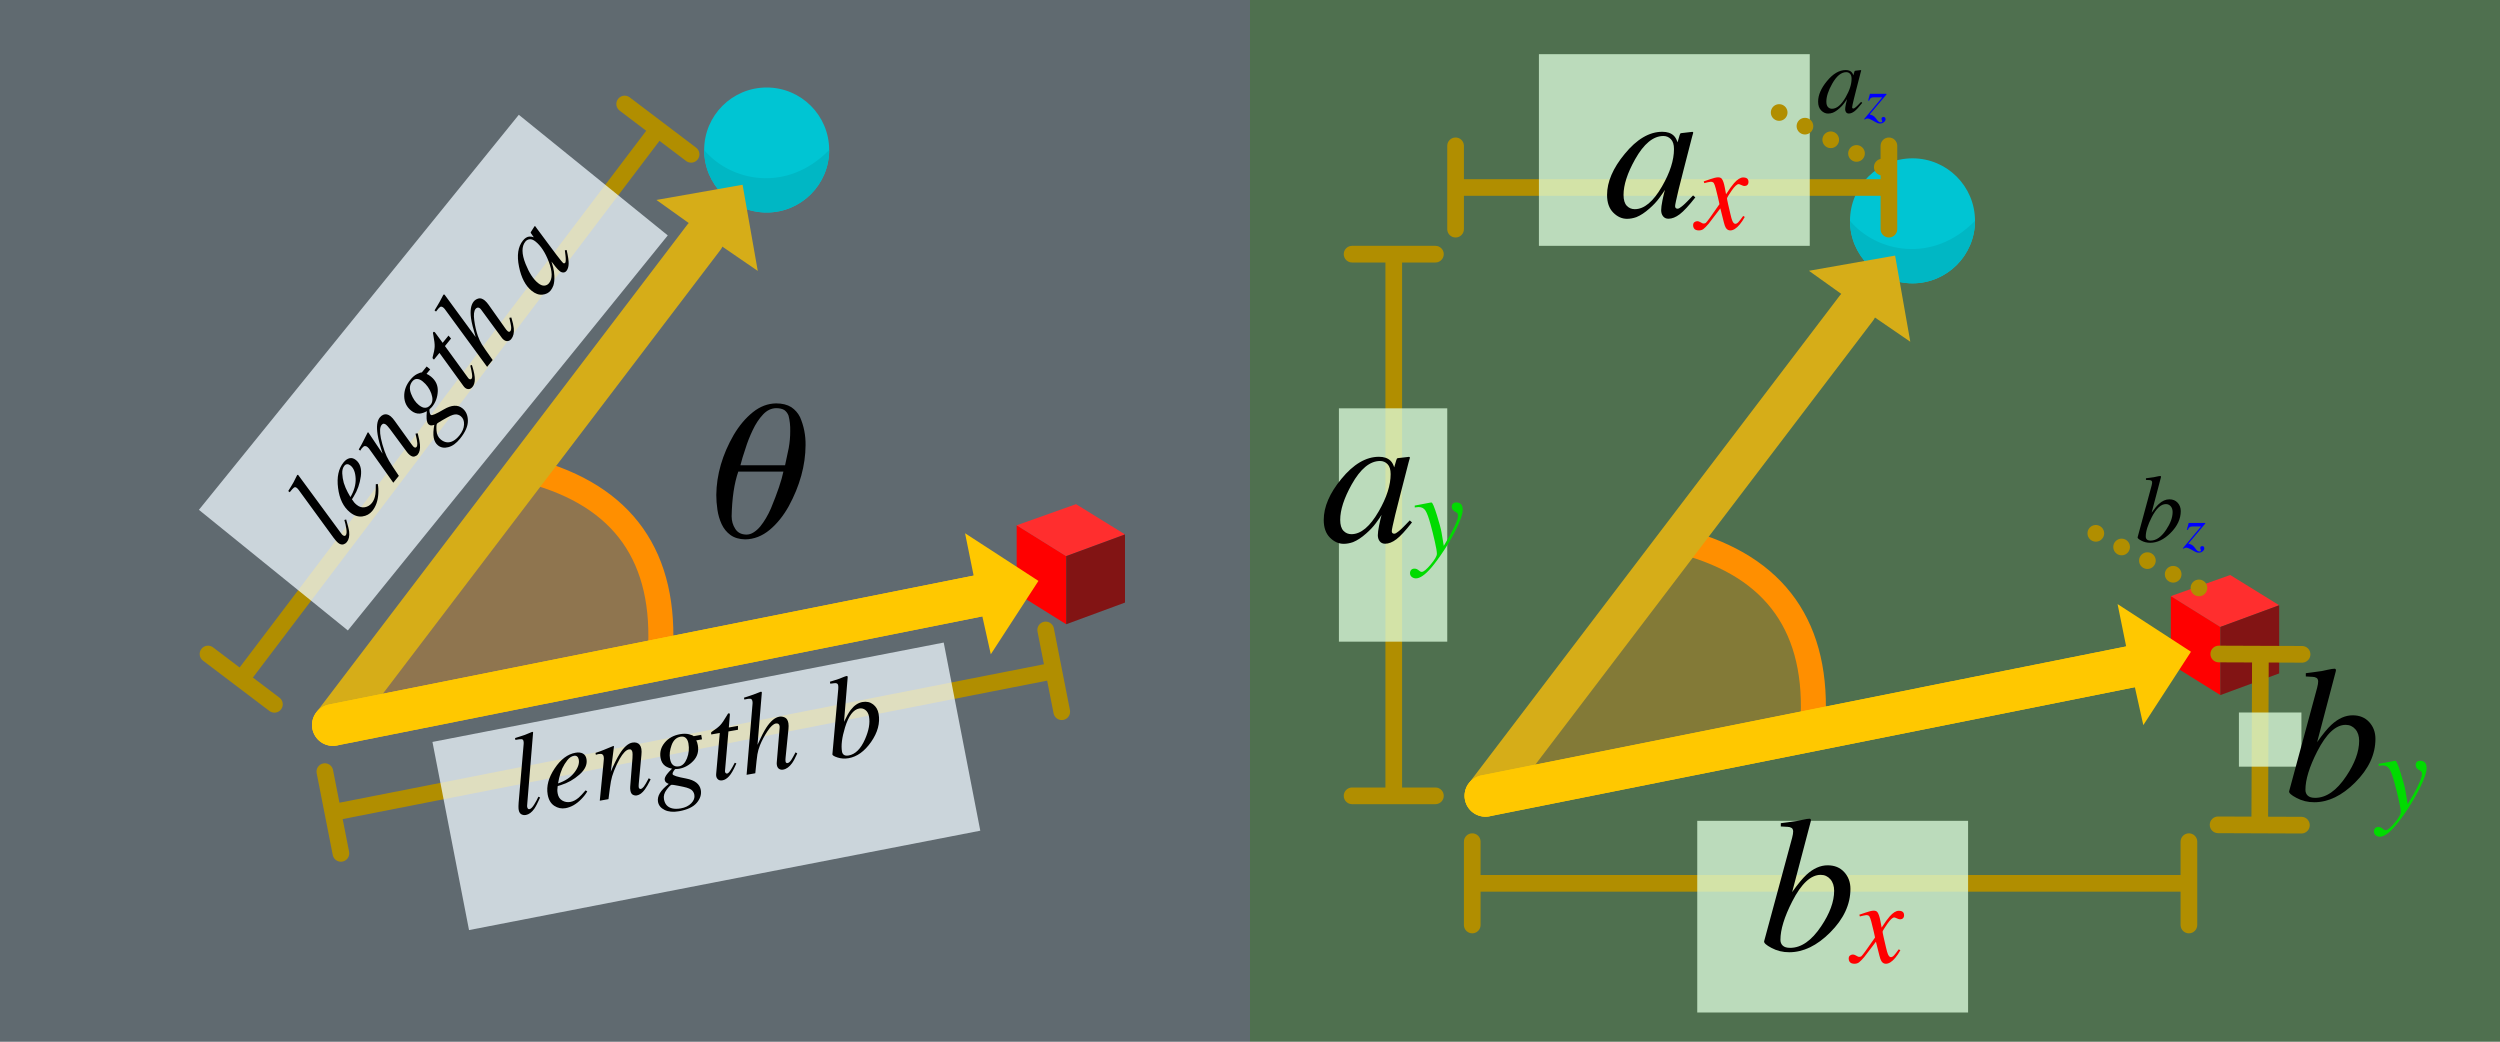 <?xml version="1.0" encoding="UTF-8"?>
<svg width="600px" height="250px" viewBox="0 0 600 250" version="1.1" xmlns="http://www.w3.org/2000/svg" xmlns:xlink="http://www.w3.org/1999/xlink">
    <rect x="0" y="0" width="600" height="250" fill="#333333" stroke="none"/>
    <title>DotProductsDiagram</title>
    <g id="DotProductsDiagram" stroke="none" stroke-width="1" fill="none" fill-rule="evenodd">
        <rect id="Rectangle-Copy-6" fill-opacity="0.3" fill="#92FF92" x="300" y="-5.68434189e-14" width="300" height="250"></rect>
        <g id="Group" transform="translate(521, 138)">
            <polygon id="Rectangle-Copy" fill="#FF0000" points="-8.44530795e-14 5.048 11.886 12.458 11.886 28.82 -8.44530795e-14 21.41"></polygon>
            <polygon id="Rectangle-Copy-3" fill="#FF2E2E" points="14.246 -5.27831747e-15 26 7.258 11.886 12.477 -8.44530795e-14 5.067"></polygon>
            <polygon id="Rectangle-Copy-2" fill="#821414" transform="translate(18.943, 18.039) scale(-1, 1) translate(-18.943, -18.039) " points="11.886 7.258 26 12.458 26 28.82 11.886 23.62"></polygon>
        </g>
        <rect id="Rectangle" fill-opacity="0.3" fill="#CAE9FF" x="0" y="0" width="300" height="250"></rect>
        <g id="Group" transform="translate(244, 121)">
            <polygon id="Rectangle-Copy" fill="#FF0000" points="-8.44530795e-14 5.048 11.886 12.458 11.886 28.82 -8.44530795e-14 21.41"></polygon>
            <polygon id="Rectangle-Copy-3" fill="#FF2E2E" points="14.246 -5.27831747e-15 26 7.258 11.886 12.477 -8.44530795e-14 5.067"></polygon>
            <polygon id="Rectangle-Copy-2" fill="#821414" transform="translate(18.943, 18.039) scale(-1, 1) translate(-18.943, -18.039) " points="11.886 7.258 26 12.458 26 28.82 11.886 23.62"></polygon>
        </g>
        <g id="Group-3" transform="translate(169, 21)">
            <circle id="Oval" fill="#00C5D3" cx="15" cy="15" r="15"></circle>
            <path d="M15,30 C23.284,30 30,23.284 30,15 C19.784,25.436 6.28,22.5 0,15 C0,23.284 6.716,30 15,30 Z" id="Oval" fill="#00B7C4"></path>
        </g>
        <g id="Group-3" transform="translate(444, 38)">
            <circle id="Oval" fill="#00C5D3" cx="15" cy="15" r="15"></circle>
            <path d="M15,30 C23.284,30 30,23.284 30,15 C19.784,25.436 6.28,22.5 0,15 C0,23.284 6.716,30 15,30 Z" id="Oval" fill="#00B7C4"></path>
        </g>
        <g id="Group-2" transform="translate(47, 27)">
            <path d="M84.211,87.831 C105.497,96.832 113.713,112.832 108.859,135.831 C56.613,139.4 29.924,141.156 28.79,141.098 L84.211,87.831 Z" id="Path-3" fill-opacity="0.3" fill="#FF8F00" transform="translate(69.501, 114.465) rotate(-8) translate(-69.501, -114.465) "></path>
            <path d="M83.575,84 C104.86,93.001 113.076,109.001 108.223,132" id="Path-3" stroke="#FF8F00" stroke-width="6" stroke-linecap="round" transform="translate(96.575, 108) rotate(-8) translate(-96.575, -108) "></path>
            <line x1="32.893" y1="147" x2="121.893" y2="30" id="Line" stroke="#D6AD18" stroke-width="10" stroke-linecap="round"></line>
            <line x1="32.893" y1="147" x2="187.893" y2="116" id="Line" stroke="#FFC800" stroke-width="10" stroke-linecap="round"></line>
            <line x1="32.893" y1="147" x2="187.893" y2="116" id="Line" stroke="#FFC800" stroke-width="10" stroke-linecap="round"></line>
            <path d="M131.85,102.449 C133.961,102.419 135.923,101.656 137.734,100.158 C139.486,98.691 141.006,96.804 142.294,94.498 C144.959,89.602 146.307,84.713 146.337,79.831 C146.367,77.465 145.925,75.227 145.012,73.115 C144.518,72.127 143.814,71.326 142.9,70.712 C141.942,70.113 140.729,69.813 139.262,69.813 C137.27,69.843 135.414,70.547 133.692,71.925 C131.94,73.332 130.405,75.152 129.087,77.383 C126.362,82.115 124.969,86.914 124.909,91.78 C124.909,92.918 124.999,94.101 125.179,95.329 C125.358,96.557 125.695,97.71 126.19,98.788 C126.684,99.851 127.387,100.72 128.301,101.394 C129.229,102.067 130.412,102.419 131.85,102.449 Z M141.418,84.66 L130.704,84.66 C130.974,83.552 131.371,82.234 131.895,80.707 C132.359,79.195 132.943,77.705 133.647,76.237 C134.35,74.74 135.181,73.482 136.14,72.464 C137.053,71.491 138.094,70.989 139.262,70.959 C140.085,70.959 140.744,71.109 141.238,71.408 C141.703,71.753 142.039,72.202 142.249,72.756 C142.549,73.909 142.683,75.159 142.653,76.507 C142.653,77.84 142.534,79.18 142.294,80.527 C142.025,81.905 141.733,83.283 141.418,84.66 L141.418,84.66 Z M132.119,101.304 C130.906,101.274 130.023,100.817 129.469,99.934 C128.885,99.035 128.593,98.024 128.593,96.901 C128.683,92.574 129.214,89.003 130.188,86.188 L130.188,86.188 L141.014,86.188 C140.58,88.299 139.584,91.241 138.026,95.015 C137.278,96.722 136.417,98.174 135.443,99.372 C134.949,99.956 134.425,100.42 133.871,100.765 C133.317,101.124 132.733,101.304 132.119,101.304 Z" id="θ" fill="#000000" fill-rule="nonzero"></path>
            <polygon id="Rectangle" fill="#D6AD18" transform="translate(122.701, 29.505) rotate(-190) translate(-122.701, -29.505) " points="112.201 19.005 122.701 29.303 133.201 40.005 112.201 40.005"></polygon>
            <polygon id="Rectangle-Copy-3" fill="#FFC800" transform="translate(187.701, 115.505) rotate(-147) translate(-187.701, -115.505) " points="177.201 105.005 187.701 115.303 198.201 126.005 177.201 126.005"></polygon>
            <path id="Line-Copy" d="M103.995,-3.727 L104.13,-3.633 L112.085,2.394 C112.09,2.398 112.096,2.402 112.101,2.406 L112.114,2.417 L120.072,8.444 C120.952,9.111 121.125,10.366 120.458,11.246 C119.825,12.083 118.661,12.281 117.791,11.727 L117.656,11.633 L111.279,6.801 L13.694,135.613 L20.072,140.444 C20.952,141.111 21.125,142.366 20.458,143.246 C19.825,144.083 18.661,144.281 17.791,143.727 L17.656,143.633 L9.692,137.599 C9.69,137.598 9.688,137.596 9.685,137.594 L9.678,137.588 L1.715,131.556 C0.834,130.889 0.661,129.634 1.328,128.754 C1.962,127.917 3.126,127.719 3.995,128.273 L4.13,128.367 L10.506,133.198 L108.09,4.386 L101.715,-0.444 C100.834,-1.111 100.661,-2.366 101.328,-3.246 C101.962,-4.083 103.126,-4.281 103.995,-3.727 Z" fill="#B18E00" fill-rule="nonzero"></path>
            <path id="Line-Copy-2" d="M205.893,123.657 L205.927,123.802 L209.784,143.427 C209.997,144.51 209.291,145.562 208.207,145.775 C207.173,145.978 206.168,145.344 205.893,144.343 L205.859,144.198 L204.316,136.348 L35.241,169.576 L36.784,177.427 C36.997,178.51 36.291,179.562 35.207,179.775 C34.173,179.978 33.168,179.344 32.893,178.343 L32.859,178.198 L29.002,158.573 C28.789,157.49 29.495,156.438 30.579,156.225 C31.614,156.022 32.619,156.656 32.893,157.657 L32.927,157.802 L34.47,165.651 L203.545,132.423 L202.002,124.573 C201.789,123.49 202.495,122.438 203.579,122.225 C204.614,122.022 205.619,122.656 205.893,123.657 Z" fill="#B18E00" fill-rule="nonzero"></path>
            <rect id="Rectangle" fill-opacity="0.75" fill="#EEF8FF" transform="translate(57, 62.429) rotate(-51) translate(-57, -62.429) " x="-4" y="39.429" width="122" height="46"></rect>
            <rect id="Rectangle-Copy" fill-opacity="0.75" fill="#EEF8FF" transform="translate(122.528, 161.715) rotate(-11) translate(-122.528, -161.715) " x="60.028" y="138.715" width="125" height="46"></rect>
            <path d="M14.865,72.174 C15.63,72.174 16.392,71.796 17.148,71.039 C17.586,70.592 18.196,69.79 18.98,68.633 L18.98,68.633 L18.611,68.373 C18.246,68.92 17.8,69.485 17.271,70.068 C16.742,70.652 16.314,70.943 15.986,70.943 C15.813,70.943 15.694,70.882 15.63,70.759 C15.567,70.636 15.535,70.488 15.535,70.314 C15.535,70.232 15.544,70.15 15.562,70.068 C15.58,69.986 15.64,69.749 15.74,69.357 L15.74,69.357 L20.046,52.924 C19.983,52.833 19.919,52.787 19.855,52.787 C19.126,52.969 18.506,53.106 17.996,53.197 C17.832,53.225 17.483,53.275 16.95,53.348 C16.417,53.421 15.945,53.484 15.535,53.539 L15.535,53.539 L15.535,53.99 C16.282,53.981 16.781,54.011 17.032,54.079 C17.282,54.147 17.408,54.337 17.408,54.646 C17.408,54.719 17.403,54.815 17.394,54.934 C17.385,55.052 17.362,55.171 17.326,55.289 L17.326,55.289 L13.689,68.961 C13.616,69.262 13.557,69.526 13.511,69.754 C13.438,70.137 13.402,70.442 13.402,70.67 C13.402,71.262 13.598,71.682 13.99,71.928 C14.245,72.092 14.537,72.174 14.865,72.174 Z M24.531,72.215 C25.898,72.215 27.261,71.727 28.619,70.752 C29.384,70.205 29.972,69.672 30.382,69.152 L30.382,69.152 L30.027,68.838 C29.198,69.521 28.564,69.995 28.127,70.26 C27.361,70.715 26.636,70.943 25.953,70.943 C25.233,70.943 24.611,70.72 24.087,70.273 C23.562,69.827 23.3,69.202 23.3,68.4 C23.3,68.063 23.323,67.783 23.369,67.56 C23.414,67.336 23.496,67.038 23.615,66.664 L23.615,66.664 L24.394,66.568 C26.089,66.359 27.705,65.787 29.241,64.853 C30.777,63.918 31.545,62.795 31.545,61.482 C31.545,60.835 31.335,60.348 30.916,60.02 C30.496,59.691 29.931,59.527 29.22,59.527 C27.297,59.527 25.433,60.475 23.629,62.371 C21.806,64.267 20.894,66.227 20.894,68.25 C20.894,69.526 21.259,70.506 21.988,71.189 C22.717,71.873 23.565,72.215 24.531,72.215 Z M23.806,66.049 C23.979,65.584 24.143,65.169 24.298,64.805 C24.581,64.121 24.964,63.406 25.447,62.658 C25.903,62.02 26.415,61.448 26.985,60.942 C27.555,60.437 28.136,60.184 28.728,60.184 C29.047,60.184 29.289,60.286 29.453,60.491 C29.617,60.696 29.699,60.972 29.699,61.318 C29.699,62.275 29.152,63.239 28.058,64.21 C26.964,65.181 25.547,65.794 23.806,66.049 Z M41.935,72.174 C42.619,72.174 43.334,71.814 44.082,71.094 C44.519,70.684 45.112,69.973 45.859,68.961 L45.859,68.961 L45.463,68.605 C44.761,69.517 44.255,70.112 43.945,70.39 C43.635,70.668 43.362,70.807 43.125,70.807 C42.979,70.807 42.874,70.752 42.81,70.643 C42.746,70.533 42.714,70.41 42.714,70.273 C42.714,70.191 42.737,70.052 42.783,69.856 C42.828,69.66 42.869,69.494 42.906,69.357 L42.906,69.357 L44.697,62.809 C44.77,62.535 44.829,62.28 44.875,62.043 C44.92,61.806 44.943,61.578 44.943,61.359 C44.943,60.576 44.665,60.033 44.109,59.732 C43.817,59.577 43.471,59.5 43.07,59.5 C42.031,59.5 40.855,60.234 39.543,61.701 C38.795,62.531 37.865,63.798 36.754,65.502 L36.754,65.502 L38.572,59.623 C38.554,59.577 38.517,59.536 38.463,59.5 L38.463,59.5 L36.015,60.033 C35.724,60.097 35.452,60.152 35.202,60.197 C34.951,60.243 34.53,60.311 33.937,60.402 L33.937,60.402 L33.937,60.867 C34.065,60.849 34.181,60.833 34.286,60.819 C34.391,60.806 34.498,60.799 34.607,60.799 C35.045,60.799 35.338,60.874 35.489,61.024 C35.639,61.175 35.714,61.382 35.714,61.646 C35.714,61.82 35.699,61.981 35.667,62.132 C35.635,62.282 35.518,62.713 35.318,63.424 L35.318,63.424 L32.953,71.873 L35.072,71.873 C35.673,69.895 36.113,68.53 36.391,67.778 C36.669,67.026 37.05,66.254 37.533,65.461 C38.162,64.44 38.782,63.561 39.392,62.822 C40.431,61.583 41.293,60.963 41.976,60.963 C42.24,60.963 42.425,61.043 42.53,61.202 C42.635,61.362 42.687,61.551 42.687,61.77 C42.687,61.87 42.671,62.036 42.639,62.269 C42.607,62.501 42.546,62.799 42.455,63.164 L42.455,63.164 L40.732,69.809 C40.696,69.936 40.666,70.087 40.643,70.26 C40.62,70.433 40.609,70.597 40.609,70.752 C40.609,71.29 40.753,71.661 41.04,71.866 C41.327,72.071 41.625,72.174 41.935,72.174 Z M51.232,77.67 C53.255,77.67 54.768,77.257 55.771,76.433 C56.774,75.608 57.275,74.648 57.275,73.555 C57.275,72.096 56.277,70.989 54.281,70.232 C52.276,69.485 51.273,68.956 51.273,68.646 C51.273,68.437 51.396,68.2 51.642,67.936 C51.879,67.671 52.066,67.539 52.203,67.539 C52.376,67.576 52.522,67.601 52.64,67.614 C52.759,67.628 52.886,67.635 53.023,67.635 C54.345,67.635 55.577,67.211 56.721,66.363 C57.865,65.516 58.437,64.354 58.437,62.877 C58.437,62.576 58.423,62.344 58.396,62.18 C58.369,62.016 58.328,61.833 58.273,61.633 L58.273,61.633 L59.668,61.633 L59.668,60.539 L57.822,60.539 C57.722,60.366 57.384,60.149 56.81,59.89 C56.236,59.63 55.534,59.5 54.705,59.5 C53.119,59.5 51.788,59.956 50.713,60.867 C49.637,61.779 49.099,62.923 49.099,64.299 C49.099,65.156 49.354,65.853 49.865,66.391 C50.284,66.792 50.785,67.102 51.369,67.32 C50.713,67.767 50.239,68.127 49.947,68.4 C49.427,68.883 49.168,69.312 49.168,69.686 C49.168,69.95 49.24,70.162 49.386,70.321 C49.532,70.481 49.719,70.633 49.947,70.779 C48.808,71.39 47.976,72.003 47.452,72.618 C46.928,73.233 46.666,73.883 46.666,74.566 C46.666,75.432 47.076,76.166 47.896,76.768 C48.716,77.369 49.828,77.67 51.232,77.67 Z M53.132,67.061 C52.376,67.061 51.852,66.783 51.56,66.227 C51.387,65.889 51.3,65.438 51.3,64.873 C51.3,63.87 51.613,62.827 52.237,61.742 C52.861,60.658 53.684,60.115 54.705,60.115 C55.233,60.115 55.63,60.286 55.894,60.628 C56.158,60.97 56.291,61.441 56.291,62.043 C56.291,63.301 55.969,64.451 55.327,65.495 C54.684,66.539 53.953,67.061 53.132,67.061 Z M51.779,77.068 C50.977,77.068 50.302,76.95 49.755,76.713 C48.707,76.257 48.183,75.423 48.183,74.211 C48.183,73.409 48.525,72.691 49.209,72.058 C49.892,71.424 50.352,71.107 50.589,71.107 C50.726,71.107 51.239,71.278 52.128,71.62 C53.016,71.962 53.647,72.224 54.021,72.406 C54.468,72.634 54.791,72.848 54.992,73.049 C55.365,73.423 55.552,73.883 55.552,74.43 C55.552,75.15 55.195,75.77 54.479,76.289 C53.764,76.809 52.864,77.068 51.779,77.068 Z M62.826,72.174 C63.364,72.174 63.931,71.944 64.528,71.483 C65.125,71.023 65.815,70.205 66.599,69.029 L66.599,69.029 L66.791,68.742 L66.435,68.537 C65.852,69.294 65.437,69.799 65.191,70.055 C64.763,70.529 64.43,70.766 64.193,70.766 C64.02,70.766 63.897,70.69 63.824,70.54 C63.751,70.39 63.737,70.232 63.783,70.068 L63.783,70.068 L66.244,60.867 L68.568,60.867 L68.732,59.951 L66.504,59.951 L67.283,56.971 C67.292,56.916 67.294,56.864 67.29,56.813 C67.285,56.763 67.269,56.706 67.242,56.643 C67.205,56.624 67.142,56.606 67.05,56.588 C67.005,56.588 66.962,56.599 66.921,56.622 C66.879,56.645 66.845,56.674 66.818,56.711 L66.818,56.711 L66.599,56.971 C65.724,58.01 65.034,58.712 64.528,59.076 C64.022,59.441 63.309,59.819 62.388,60.211 C62.242,60.275 62.151,60.339 62.115,60.402 C62.078,60.466 62.06,60.621 62.06,60.867 L62.06,60.867 L64.138,60.867 L61.568,70.424 C61.541,70.524 61.522,70.622 61.513,70.718 C61.504,70.813 61.5,70.898 61.5,70.971 C61.5,71.281 61.604,71.559 61.814,71.805 C62.024,72.051 62.361,72.174 62.826,72.174 Z M77.578,72.174 C78.38,72.174 79.177,71.786 79.97,71.012 C80.417,70.574 80.959,69.882 81.597,68.934 L81.597,68.934 L81.242,68.605 C80.595,69.435 80.153,69.973 79.916,70.219 C79.533,70.611 79.2,70.807 78.918,70.807 C78.781,70.807 78.676,70.768 78.603,70.69 C78.53,70.613 78.494,70.497 78.494,70.342 C78.494,70.205 78.512,70.052 78.548,69.884 C78.585,69.715 78.63,69.54 78.685,69.357 L78.685,69.357 L80.531,62.809 C80.595,62.599 80.649,62.357 80.695,62.084 C80.74,61.811 80.763,61.587 80.763,61.414 C80.763,60.694 80.56,60.195 80.155,59.917 C79.749,59.639 79.328,59.5 78.89,59.5 C77.824,59.5 76.653,60.174 75.377,61.523 C74.647,62.307 73.709,63.547 72.56,65.242 L72.56,65.242 L75.773,53.033 C75.773,52.951 75.718,52.883 75.609,52.828 C75.563,52.828 75.5,52.837 75.418,52.855 C75.336,52.874 74.757,52.988 73.681,53.197 C73.417,53.243 73.105,53.291 72.745,53.341 C72.385,53.391 71.913,53.457 71.33,53.539 L71.33,53.539 L71.33,53.99 C72.05,53.954 72.537,53.974 72.793,54.052 C73.048,54.129 73.175,54.364 73.175,54.756 C73.175,54.829 73.171,54.906 73.162,54.988 C73.153,55.07 73.134,55.171 73.107,55.289 L73.107,55.289 L68.732,71.873 L70.851,71.873 C71.489,69.576 71.92,68.109 72.143,67.471 C72.366,66.833 72.697,66.154 73.134,65.434 C73.772,64.413 74.556,63.412 75.486,62.433 C76.416,61.453 77.186,60.963 77.796,60.963 C78.024,60.963 78.211,61.027 78.357,61.154 C78.494,61.282 78.562,61.46 78.562,61.688 C78.562,61.77 78.555,61.849 78.542,61.927 C78.528,62.004 78.512,62.079 78.494,62.152 L78.494,62.152 L76.388,70.164 C76.352,70.292 76.327,70.408 76.313,70.513 C76.299,70.618 76.293,70.729 76.293,70.848 C76.293,71.276 76.416,71.604 76.662,71.832 C76.908,72.06 77.213,72.174 77.578,72.174 Z M92.562,72.188 C93,72.188 93.455,72.105 93.929,71.941 C94.54,71.695 95.178,71.276 95.843,70.684 C96.408,70.191 96.885,69.683 97.272,69.159 C97.659,68.635 97.935,68.236 98.099,67.963 C97.981,68.382 97.86,68.899 97.737,69.515 C97.614,70.13 97.552,70.602 97.552,70.93 C97.552,71.285 97.646,71.581 97.833,71.818 C98.019,72.055 98.282,72.174 98.619,72.174 C99.138,72.174 99.685,71.957 100.259,71.524 C100.834,71.091 101.595,70.269 102.543,69.057 L102.543,69.057 L102.214,68.77 L101.367,69.645 C101.239,69.772 101.13,69.879 101.039,69.966 C100.948,70.052 100.865,70.128 100.793,70.191 L100.793,70.191 L100.56,70.383 C100.423,70.492 100.307,70.574 100.212,70.629 C100.116,70.684 100.027,70.711 99.945,70.711 C99.845,70.711 99.76,70.681 99.692,70.622 C99.624,70.563 99.589,70.469 99.589,70.342 C99.589,70.141 99.758,69.339 100.095,67.936 C100.287,67.161 100.519,66.24 100.793,65.174 L100.793,65.174 L102.05,60.279 C102.087,60.152 102.114,60.054 102.132,59.985 C102.151,59.917 102.178,59.824 102.214,59.705 C102.233,59.623 102.235,59.566 102.221,59.534 C102.208,59.502 102.16,59.486 102.078,59.486 L102.078,59.486 L100.533,59.664 C100.433,59.673 100.369,59.698 100.341,59.739 C100.314,59.78 100.282,59.86 100.246,59.979 L100.246,59.979 L99.945,61.018 L99.877,60.826 C99.758,60.498 99.594,60.234 99.384,60.033 C98.992,59.66 98.436,59.473 97.716,59.473 C95.821,59.473 93.989,60.553 92.22,62.713 C90.507,64.791 89.65,66.787 89.65,68.701 C89.65,69.813 89.951,70.672 90.552,71.278 C91.154,71.884 91.824,72.188 92.562,72.188 Z M93.697,70.779 C93.232,70.779 92.842,70.613 92.528,70.28 C92.213,69.948 92.056,69.417 92.056,68.688 C92.056,67.238 92.617,65.511 93.738,63.506 C95.014,61.227 96.395,60.088 97.88,60.088 C98.309,60.088 98.673,60.243 98.974,60.553 C99.275,60.863 99.425,61.346 99.425,62.002 C99.425,63.624 98.842,65.443 97.675,67.457 C96.399,69.672 95.073,70.779 93.697,70.779 Z" id="lengtha" fill="#000000" fill-rule="nonzero" transform="translate(57.972, 65.229) rotate(-51) translate(-57.972, -65.229) "></path>
            <path d="M77.318,161.229 C78.084,161.229 78.845,160.85 79.601,160.094 C80.039,159.647 80.649,158.845 81.433,157.688 L81.433,157.688 L81.064,157.428 C80.699,157.975 80.253,158.54 79.724,159.123 C79.196,159.706 78.767,159.998 78.439,159.998 C78.266,159.998 78.147,159.937 78.084,159.813 C78.02,159.69 77.988,159.542 77.988,159.369 C77.988,159.287 77.997,159.205 78.015,159.123 C78.033,159.041 78.093,158.804 78.193,158.412 L78.193,158.412 L82.5,141.979 C82.436,141.887 82.372,141.842 82.308,141.842 C81.579,142.024 80.959,142.161 80.449,142.252 C80.285,142.279 79.936,142.329 79.403,142.402 C78.87,142.475 78.398,142.539 77.988,142.594 L77.988,142.594 L77.988,143.045 C78.735,143.036 79.234,143.065 79.485,143.134 C79.736,143.202 79.861,143.391 79.861,143.701 C79.861,143.774 79.856,143.87 79.847,143.988 C79.838,144.107 79.815,144.225 79.779,144.344 L79.779,144.344 L76.142,158.016 C76.069,158.316 76.01,158.581 75.964,158.809 C75.892,159.191 75.855,159.497 75.855,159.725 C75.855,160.317 76.051,160.736 76.443,160.982 C76.698,161.146 76.99,161.229 77.318,161.229 Z M86.984,161.27 C88.351,161.27 89.714,160.782 91.072,159.807 C91.838,159.26 92.425,158.727 92.836,158.207 L92.836,158.207 L92.48,157.893 C91.651,158.576 91.017,159.05 90.58,159.314 C89.814,159.77 89.089,159.998 88.406,159.998 C87.686,159.998 87.064,159.775 86.54,159.328 C86.016,158.882 85.754,158.257 85.754,157.455 C85.754,157.118 85.776,156.838 85.822,156.614 C85.867,156.391 85.949,156.092 86.068,155.719 L86.068,155.719 L86.847,155.623 C88.543,155.413 90.158,154.841 91.694,153.907 C93.23,152.973 93.998,151.85 93.998,150.537 C93.998,149.89 93.788,149.402 93.369,149.074 C92.949,148.746 92.384,148.582 91.673,148.582 C89.75,148.582 87.886,149.53 86.082,151.426 C84.259,153.322 83.347,155.281 83.347,157.305 C83.347,158.581 83.712,159.561 84.441,160.244 C85.17,160.928 86.018,161.27 86.984,161.27 Z M86.259,155.104 C86.433,154.639 86.597,154.224 86.752,153.859 C87.034,153.176 87.417,152.46 87.9,151.713 C88.356,151.075 88.868,150.503 89.438,149.997 C90.008,149.491 90.589,149.238 91.181,149.238 C91.5,149.238 91.742,149.341 91.906,149.546 C92.07,149.751 92.152,150.027 92.152,150.373 C92.152,151.33 91.605,152.294 90.511,153.265 C89.418,154.235 88,154.848 86.259,155.104 Z M104.388,161.229 C105.072,161.229 105.787,160.868 106.535,160.148 C106.972,159.738 107.565,159.027 108.312,158.016 L108.312,158.016 L107.916,157.66 C107.214,158.572 106.708,159.166 106.398,159.444 C106.088,159.722 105.815,159.861 105.578,159.861 C105.432,159.861 105.327,159.807 105.263,159.697 C105.199,159.588 105.168,159.465 105.168,159.328 C105.168,159.246 105.19,159.107 105.236,158.911 C105.282,158.715 105.323,158.549 105.359,158.412 L105.359,158.412 L107.15,151.863 C107.223,151.59 107.282,151.335 107.328,151.098 C107.373,150.861 107.396,150.633 107.396,150.414 C107.396,149.63 107.118,149.088 106.562,148.787 C106.27,148.632 105.924,148.555 105.523,148.555 C104.484,148.555 103.308,149.288 101.996,150.756 C101.248,151.585 100.319,152.852 99.207,154.557 L99.207,154.557 L101.025,148.678 C101.007,148.632 100.97,148.591 100.916,148.555 L100.916,148.555 L98.468,149.088 C98.177,149.152 97.906,149.206 97.655,149.252 C97.404,149.298 96.983,149.366 96.39,149.457 L96.39,149.457 L96.39,149.922 C96.518,149.904 96.634,149.888 96.739,149.874 C96.844,149.86 96.951,149.854 97.06,149.854 C97.498,149.854 97.792,149.929 97.942,150.079 C98.092,150.229 98.168,150.437 98.168,150.701 C98.168,150.874 98.152,151.036 98.12,151.187 C98.088,151.337 97.972,151.768 97.771,152.479 L97.771,152.479 L95.406,160.928 L97.525,160.928 C98.127,158.95 98.566,157.585 98.844,156.833 C99.122,156.081 99.503,155.309 99.986,154.516 C100.615,153.495 101.235,152.615 101.845,151.877 C102.884,150.637 103.746,150.018 104.429,150.018 C104.694,150.018 104.878,150.097 104.983,150.257 C105.088,150.416 105.14,150.605 105.14,150.824 C105.14,150.924 105.124,151.091 105.092,151.323 C105.06,151.556 104.999,151.854 104.908,152.219 L104.908,152.219 L103.185,158.863 C103.149,158.991 103.119,159.141 103.096,159.314 C103.074,159.488 103.062,159.652 103.062,159.807 C103.062,160.344 103.206,160.716 103.493,160.921 C103.78,161.126 104.078,161.229 104.388,161.229 Z M113.685,166.725 C115.709,166.725 117.222,166.312 118.224,165.487 C119.227,164.662 119.728,163.703 119.728,162.609 C119.728,161.151 118.73,160.044 116.734,159.287 C114.729,158.54 113.726,158.011 113.726,157.701 C113.726,157.492 113.849,157.255 114.095,156.99 C114.332,156.726 114.519,156.594 114.656,156.594 C114.829,156.63 114.975,156.655 115.093,156.669 C115.212,156.683 115.339,156.689 115.476,156.689 C116.798,156.689 118.031,156.266 119.174,155.418 C120.318,154.57 120.89,153.408 120.89,151.932 C120.89,151.631 120.877,151.398 120.849,151.234 C120.822,151.07 120.781,150.888 120.726,150.688 L120.726,150.688 L122.121,150.688 L122.121,149.594 L120.275,149.594 C120.175,149.421 119.838,149.204 119.263,148.944 C118.689,148.685 117.987,148.555 117.158,148.555 C115.572,148.555 114.241,149.01 113.166,149.922 C112.09,150.833 111.552,151.977 111.552,153.354 C111.552,154.21 111.808,154.908 112.318,155.445 C112.737,155.846 113.239,156.156 113.822,156.375 C113.166,156.822 112.692,157.182 112.4,157.455 C111.88,157.938 111.621,158.367 111.621,158.74 C111.621,159.005 111.694,159.216 111.839,159.376 C111.985,159.535 112.172,159.688 112.4,159.834 C111.261,160.445 110.429,161.058 109.905,161.673 C109.381,162.288 109.119,162.938 109.119,163.621 C109.119,164.487 109.529,165.221 110.349,165.822 C111.17,166.424 112.282,166.725 113.685,166.725 Z M115.586,156.115 C114.829,156.115 114.305,155.837 114.013,155.281 C113.84,154.944 113.754,154.493 113.754,153.928 C113.754,152.925 114.066,151.882 114.69,150.797 C115.314,149.712 116.137,149.17 117.158,149.17 C117.686,149.17 118.083,149.341 118.347,149.683 C118.612,150.024 118.744,150.496 118.744,151.098 C118.744,152.355 118.422,153.506 117.78,154.55 C117.137,155.593 116.406,156.115 115.586,156.115 Z M114.232,166.123 C113.43,166.123 112.755,166.005 112.209,165.768 C111.16,165.312 110.636,164.478 110.636,163.266 C110.636,162.464 110.978,161.746 111.662,161.112 C112.345,160.479 112.806,160.162 113.043,160.162 C113.179,160.162 113.692,160.333 114.581,160.675 C115.469,161.017 116.101,161.279 116.474,161.461 C116.921,161.689 117.244,161.903 117.445,162.104 C117.819,162.477 118.005,162.938 118.005,163.484 C118.005,164.204 117.648,164.824 116.932,165.344 C116.217,165.863 115.317,166.123 114.232,166.123 Z M125.279,161.229 C125.817,161.229 126.384,160.998 126.981,160.538 C127.578,160.078 128.268,159.26 129.052,158.084 L129.052,158.084 L129.244,157.797 L128.888,157.592 C128.305,158.348 127.89,158.854 127.644,159.109 C127.216,159.583 126.883,159.82 126.646,159.82 C126.473,159.82 126.35,159.745 126.277,159.595 C126.204,159.444 126.19,159.287 126.236,159.123 L126.236,159.123 L128.697,149.922 L131.021,149.922 L131.185,149.006 L128.957,149.006 L129.736,146.025 C129.745,145.971 129.747,145.918 129.743,145.868 C129.738,145.818 129.722,145.761 129.695,145.697 C129.658,145.679 129.595,145.661 129.504,145.643 C129.458,145.643 129.415,145.654 129.374,145.677 C129.333,145.7 129.298,145.729 129.271,145.766 L129.271,145.766 L129.052,146.025 C128.177,147.064 127.487,147.766 126.981,148.131 C126.475,148.495 125.762,148.874 124.841,149.266 C124.696,149.329 124.604,149.393 124.568,149.457 C124.532,149.521 124.513,149.676 124.513,149.922 L124.513,149.922 L126.591,149.922 L124.021,159.479 C123.994,159.579 123.976,159.677 123.966,159.772 C123.957,159.868 123.953,159.952 123.953,160.025 C123.953,160.335 124.058,160.613 124.267,160.859 C124.477,161.105 124.814,161.229 125.279,161.229 Z M140.031,161.229 C140.833,161.229 141.63,160.841 142.423,160.066 C142.87,159.629 143.412,158.936 144.05,157.988 L144.05,157.988 L143.695,157.66 C143.048,158.49 142.606,159.027 142.369,159.273 C141.986,159.665 141.653,159.861 141.371,159.861 C141.234,159.861 141.129,159.823 141.056,159.745 C140.983,159.668 140.947,159.551 140.947,159.396 C140.947,159.26 140.965,159.107 141.002,158.938 C141.038,158.77 141.084,158.594 141.138,158.412 L141.138,158.412 L142.984,151.863 C143.048,151.654 143.102,151.412 143.148,151.139 C143.194,150.865 143.216,150.642 143.216,150.469 C143.216,149.749 143.014,149.25 142.608,148.972 C142.202,148.694 141.781,148.555 141.343,148.555 C140.277,148.555 139.106,149.229 137.83,150.578 C137.101,151.362 136.162,152.602 135.013,154.297 L135.013,154.297 L138.226,142.088 C138.226,142.006 138.171,141.938 138.062,141.883 C138.017,141.883 137.953,141.892 137.871,141.91 C137.789,141.928 137.21,142.042 136.134,142.252 C135.87,142.298 135.558,142.345 135.198,142.396 C134.838,142.446 134.366,142.512 133.783,142.594 L133.783,142.594 L133.783,143.045 C134.503,143.008 134.99,143.029 135.246,143.106 C135.501,143.184 135.629,143.419 135.629,143.811 C135.629,143.883 135.624,143.961 135.615,144.043 C135.606,144.125 135.588,144.225 135.56,144.344 L135.56,144.344 L131.185,160.928 L133.304,160.928 C133.942,158.631 134.373,157.163 134.596,156.525 C134.82,155.887 135.15,155.208 135.588,154.488 C136.226,153.467 137.009,152.467 137.939,151.487 C138.869,150.507 139.639,150.018 140.25,150.018 C140.477,150.018 140.664,150.081 140.81,150.209 C140.947,150.337 141.015,150.514 141.015,150.742 C141.015,150.824 141.008,150.904 140.995,150.981 C140.981,151.059 140.965,151.134 140.947,151.207 L140.947,151.207 L138.841,159.219 C138.805,159.346 138.78,159.463 138.766,159.567 C138.753,159.672 138.746,159.784 138.746,159.902 C138.746,160.331 138.869,160.659 139.115,160.887 C139.361,161.115 139.666,161.229 140.031,161.229 Z M155.986,161.256 C158.046,161.256 160.037,160.294 161.961,158.371 C163.938,156.393 164.927,154.27 164.927,152 C164.927,151.025 164.624,150.207 164.018,149.546 C163.412,148.885 162.608,148.555 161.605,148.555 C160.539,148.555 159.504,149.015 158.502,149.936 C157.927,150.464 157.23,151.312 156.41,152.479 L156.41,152.479 L159.13,142.143 L159.158,141.965 C159.158,141.892 159.137,141.837 159.096,141.801 C159.055,141.764 159.012,141.746 158.966,141.746 C158.757,141.746 158.408,141.801 157.921,141.91 C157.595,141.983 157.365,142.034 157.228,142.062 L157.122,142.083 L157.122,142.083 L157.093,142.088 C156.51,142.179 156.047,142.243 155.706,142.279 C155.364,142.316 155.047,142.357 154.755,142.402 L154.755,142.402 L154.755,142.881 C155.257,142.908 155.583,142.926 155.733,142.936 C155.883,142.945 155.99,142.958 156.054,142.977 C156.273,143.04 156.412,143.129 156.471,143.243 C156.531,143.357 156.56,143.473 156.56,143.592 C156.56,143.701 156.549,143.836 156.526,143.995 C156.503,144.155 156.464,144.335 156.41,144.535 L156.41,144.535 L152.322,159.643 C152.258,159.889 152.618,160.217 153.402,160.627 C154.186,161.046 155.047,161.256 155.986,161.256 Z M156.123,160.613 C155.63,160.613 155.27,160.506 155.043,160.292 C154.815,160.078 154.701,159.793 154.701,159.438 C154.701,157.952 155.275,156.083 156.423,153.832 C157.745,151.243 159.13,149.949 160.58,149.949 C161.145,149.949 161.614,150.161 161.988,150.585 C162.362,151.009 162.548,151.576 162.548,152.287 C162.548,153.855 161.915,155.582 160.648,157.469 C159.244,159.565 157.736,160.613 156.123,160.613 Z" id="lengthb" fill="#000000" fill-rule="nonzero" transform="translate(120.391, 154.235) rotate(-10) translate(-120.391, -154.235) "></path>
        </g>
        <path d="M407.818,131.831 C429.104,140.832 437.32,156.832 432.466,179.831 C380.22,183.4 353.53,185.156 352.397,185.098 L407.818,131.831 Z" id="Path-3" fill-opacity="0.3" fill="#FF8F00" transform="translate(393.107, 158.465) rotate(-8) translate(-393.107, -158.465) "></path>
        <path d="M407.181,128 C428.467,137.001 436.683,153.001 431.83,176" id="Path-3" stroke="#FF8F00" stroke-width="6" stroke-linecap="round" transform="translate(420.181, 152) rotate(-8) translate(-420.181, -152) "></path>
        <line x1="356.5" y1="191" x2="445.5" y2="74" id="Line" stroke="#D6AD18" stroke-width="10" stroke-linecap="round"></line>
        <line x1="356.5" y1="191" x2="511.5" y2="160" id="Line" stroke="#FFC800" stroke-width="10" stroke-linecap="round"></line>
        <line x1="356.5" y1="191" x2="511.5" y2="160" id="Line" stroke="#FFC800" stroke-width="10" stroke-linecap="round"></line>
        <polygon id="Rectangle" fill="#D6AD18" transform="translate(446.307, 73.505) rotate(-190) translate(-446.307, -73.505) " points="435.807 63.005 446.307 73.303 456.807 84.005 435.807 84.005"></polygon>
        <polygon id="Rectangle-Copy-3" fill="#FFC800" transform="translate(511.307, 159.505) rotate(-147) translate(-511.307, -159.505) " points="500.807 149.005 511.307 159.303 521.807 170.005 500.807 170.005"></polygon>
        <path id="Line-Copy" d="M324.5,193 C323.395,193 322.5,192.105 322.5,191 C322.5,189.946 323.316,189.082 324.351,189.005 L324.5,189 L332.5,189 L332.5,63 L324.5,63 C323.395,63 322.5,62.105 322.5,61 C322.5,59.946 323.316,59.082 324.351,59.005 L324.5,59 L344.5,59 C345.605,59 346.5,59.895 346.5,61 C346.5,62.054 345.684,62.918 344.649,62.995 L344.5,63 L336.5,63 L336.5,189 L344.5,189 C345.605,189 346.5,189.895 346.5,191 C346.5,192.054 345.684,192.918 344.649,192.995 L344.5,193 L324.5,193 Z" fill="#B18E00" fill-rule="nonzero"></path>
        <path id="Line-Copy-3" d="M532.508,154.961 L552.508,155.039 C553.612,155.043 554.504,155.942 554.5,157.047 C554.496,158.101 553.677,158.962 552.641,159.034 L552.492,159.039 L544.491,159.007 L544.347,196.007 L552.348,196.039 C553.452,196.043 554.344,196.942 554.34,198.047 C554.336,199.101 553.516,199.962 552.481,200.034 L552.332,200.039 L532.332,199.961 C531.228,199.957 530.336,199.058 530.34,197.953 C530.344,196.849 531.243,195.957 532.348,195.961 L540.347,195.992 L540.492,158.992 L532.492,158.961 C531.388,158.957 530.496,158.058 530.5,156.953 C530.504,155.849 531.403,154.957 532.508,154.961 Z" fill="#B18E00" fill-rule="nonzero"></path>
        <path id="Line-Copy-2" d="M525.34,200 C526.394,200 527.258,200.816 527.334,201.851 L527.34,202 L527.34,222 C527.34,223.105 526.444,224 525.34,224 C524.285,224 523.422,223.184 523.345,222.149 L523.34,222 L523.339,214 L355.339,214 L355.34,222 C355.34,223.105 354.444,224 353.34,224 C352.285,224 351.422,223.184 351.345,222.149 L351.34,222 L351.34,202 C351.34,200.895 352.235,200 353.34,200 C354.394,200 355.258,200.816 355.334,201.851 L355.34,202 L355.339,210 L523.339,210 L523.34,202 C523.34,200.895 524.235,200 525.34,200 Z" fill="#B18E00" fill-rule="nonzero"></path>
        <line x1="503" y1="128" x2="531.34" y2="143" id="Line-Copy-2" stroke="#B18E00" stroke-width="4" stroke-linecap="round" stroke-dasharray="0,7"></line>
        <path id="Line-Copy-4" d="M453.34,33 C454.394,33 455.258,33.816 455.334,34.851 L455.34,35 L455.34,55 C455.34,56.105 454.444,57 453.34,57 C452.285,57 451.422,56.184 451.345,55.149 L451.34,55 L451.339,47 L351.339,47 L351.34,55 C351.34,56.105 350.444,57 349.34,57 C348.285,57 347.422,56.184 347.345,55.149 L347.34,55 L347.34,35 C347.34,33.895 348.235,33 349.34,33 C350.394,33 351.258,33.816 351.334,34.851 L351.34,35 L351.339,43 L451.339,43 L451.34,35 C451.34,33.895 452.235,33 453.34,33 Z" fill="#B18E00" fill-rule="nonzero"></path>
        <rect id="Rectangle-Copy" fill-opacity="0.75" fill="#DEFFDE" x="407.34" y="197" width="65" height="46"></rect>
        <rect id="Rectangle-Copy-5" fill-opacity="0.75" fill="#DEFFDE" x="537.34" y="171" width="15" height="13"></rect>
        <rect id="Rectangle-Copy-4" fill-opacity="0.75" fill="#DEFFDE" x="321.34" y="98" width="26" height="56"></rect>
        <rect id="Rectangle-Copy-2" fill-opacity="0.75" fill="#DEFFDE" x="369.34" y="13" width="65" height="46"></rect>
        <g id="Group-Copy" transform="translate(422.34, 184)" fill-rule="nonzero">
            <path d="M7.075,44.539 C10.459,44.539 13.731,42.959 16.891,39.8 C20.14,36.55 21.765,33.062 21.765,29.333 C21.765,27.731 21.267,26.387 20.271,25.301 C19.275,24.216 17.954,23.673 16.307,23.673 C14.555,23.673 12.855,24.429 11.208,25.941 C10.265,26.81 9.119,28.202 7.771,30.119 L7.771,30.119 L12.241,13.139 L12.286,12.847 C12.286,12.727 12.252,12.637 12.185,12.577 C12.118,12.517 12.047,12.487 11.972,12.487 C11.627,12.487 11.055,12.577 10.253,12.757 C9.452,12.937 8.999,13.034 8.895,13.049 C7.936,13.199 7.176,13.303 6.615,13.363 C6.053,13.423 5.533,13.491 5.054,13.565 L5.054,13.565 L5.054,14.352 C5.877,14.396 6.413,14.426 6.66,14.441 C6.907,14.456 7.083,14.479 7.188,14.509 C7.547,14.614 7.775,14.76 7.873,14.947 C7.97,15.134 8.019,15.325 8.019,15.52 C8.019,15.699 8,15.92 7.962,16.182 C7.925,16.444 7.861,16.74 7.771,17.069 L7.771,17.069 L1.056,41.889 C0.951,42.293 1.542,42.832 2.83,43.506 C4.118,44.195 5.533,44.539 7.075,44.539 Z M7.3,43.483 C6.491,43.483 5.9,43.307 5.525,42.956 C5.151,42.604 4.964,42.136 4.964,41.552 C4.964,39.111 5.907,36.041 7.794,32.343 C9.965,28.09 12.241,25.964 14.622,25.964 C15.55,25.964 16.322,26.312 16.936,27.008 C17.549,27.705 17.856,28.637 17.856,29.805 C17.856,32.38 16.816,35.218 14.734,38.317 C12.428,41.761 9.95,43.483 7.3,43.483 Z" id="b" fill="#000000"></path>
            <path d="M30.261,47.301 C30.981,47.301 31.737,46.827 32.53,45.879 C32.95,45.378 33.355,44.771 33.747,44.061 L33.747,44.061 L33.364,43.828 C32.854,44.539 32.471,45.031 32.216,45.305 C31.961,45.578 31.71,45.715 31.464,45.715 C31.2,45.715 30.963,45.469 30.753,44.977 C30.625,44.676 30.47,44.129 30.288,43.336 C30.088,42.497 29.903,41.702 29.734,40.95 C29.566,40.198 29.481,39.754 29.481,39.617 C29.481,39.453 29.846,38.84 30.575,37.778 C31.304,36.716 31.874,36.186 32.284,36.186 C32.33,36.186 32.398,36.201 32.489,36.233 C32.58,36.265 32.676,36.304 32.776,36.35 L32.776,36.35 L33.132,36.5 C33.232,36.546 33.328,36.58 33.419,36.603 C33.51,36.625 33.606,36.637 33.706,36.637 C33.979,36.637 34.203,36.55 34.376,36.377 C34.549,36.204 34.636,35.962 34.636,35.652 C34.636,35.197 34.463,34.887 34.116,34.723 C33.925,34.632 33.674,34.586 33.364,34.586 C33.036,34.586 32.69,34.7 32.325,34.928 C31.961,35.156 31.573,35.502 31.163,35.967 C30.707,36.477 30.069,37.361 29.249,38.619 L29.249,38.619 L28.962,37.061 C28.761,35.985 28.515,35.265 28.224,34.9 C28.032,34.673 27.745,34.559 27.362,34.559 C27.125,34.559 26.84,34.6 26.508,34.682 C26.175,34.764 25.813,34.873 25.421,35.01 L25.421,35.01 L23.903,35.529 L24.026,35.953 C24.3,35.88 24.555,35.816 24.792,35.762 C25.166,35.671 25.416,35.625 25.544,35.625 C25.918,35.625 26.173,35.728 26.31,35.933 C26.446,36.138 26.601,36.564 26.774,37.211 C26.948,37.849 27.139,38.626 27.349,39.542 C27.438,39.935 27.509,40.249 27.56,40.485 L27.605,40.695 C27.644,40.879 27.663,40.984 27.663,41.012 C26.469,42.743 25.703,43.833 25.366,44.279 C24.856,44.963 24.539,45.362 24.416,45.476 C24.293,45.59 24.118,45.646 23.89,45.646 C23.817,45.646 23.751,45.64 23.691,45.626 C23.632,45.612 23.571,45.587 23.507,45.551 L23.507,45.551 L23.028,45.291 C22.901,45.218 22.782,45.166 22.673,45.134 C22.563,45.102 22.454,45.086 22.345,45.086 C22.117,45.086 21.894,45.161 21.675,45.312 C21.456,45.462 21.347,45.715 21.347,46.07 C21.347,46.335 21.406,46.562 21.524,46.754 C21.734,47.118 22.131,47.301 22.714,47.301 C23.151,47.301 23.518,47.191 23.814,46.973 C24.111,46.754 24.532,46.326 25.079,45.688 L25.079,45.688 L27.882,42.01 L28.729,45.387 C28.875,45.97 29.026,46.389 29.181,46.645 C29.445,47.082 29.805,47.301 30.261,47.301 Z" id="x" fill="#FF0000"></path>
        </g>
        <g id="Group" transform="translate(317, 86)" fill-rule="nonzero">
            <path d="M5.48,44.517 C6.199,44.517 6.948,44.382 7.727,44.112 C8.73,43.708 9.778,43.019 10.871,42.046 C11.799,41.237 12.582,40.403 13.218,39.542 C13.855,38.681 14.308,38.025 14.577,37.576 C14.382,38.265 14.184,39.115 13.982,40.125 C13.78,41.136 13.679,41.911 13.679,42.45 C13.679,43.034 13.832,43.521 14.139,43.91 C14.446,44.299 14.877,44.494 15.431,44.494 C16.284,44.494 17.183,44.139 18.126,43.427 C19.069,42.716 20.32,41.365 21.877,39.373 L21.877,39.373 L21.338,38.901 L19.945,40.339 C19.736,40.549 19.556,40.724 19.406,40.867 C19.257,41.009 19.122,41.132 19.002,41.237 L19.002,41.237 L18.62,41.552 C18.396,41.731 18.205,41.866 18.047,41.956 C17.89,42.046 17.744,42.091 17.609,42.091 C17.445,42.091 17.306,42.042 17.194,41.945 C17.082,41.847 17.025,41.694 17.025,41.484 C17.025,41.155 17.302,39.837 17.856,37.531 C18.171,36.258 18.553,34.746 19.002,32.994 L19.002,32.994 L21.068,24.953 C21.128,24.743 21.173,24.583 21.203,24.47 C21.233,24.358 21.278,24.204 21.338,24.01 C21.368,23.875 21.372,23.781 21.349,23.729 C21.327,23.677 21.248,23.65 21.113,23.65 L21.113,23.65 L18.575,23.942 C18.41,23.957 18.306,23.999 18.261,24.066 C18.216,24.133 18.163,24.264 18.104,24.459 L18.104,24.459 L17.609,26.166 L17.497,25.852 C17.302,25.312 17.033,24.878 16.688,24.549 C16.045,23.935 15.131,23.628 13.948,23.628 C10.834,23.628 7.824,25.402 4.919,28.951 C2.104,32.365 0.696,35.645 0.696,38.789 C0.696,40.616 1.19,42.027 2.179,43.023 C3.167,44.019 4.268,44.517 5.48,44.517 Z M7.345,42.203 C6.581,42.203 5.941,41.93 5.424,41.383 C4.908,40.837 4.649,39.965 4.649,38.767 C4.649,36.386 5.57,33.548 7.412,30.254 C9.508,26.51 11.777,24.639 14.218,24.639 C14.922,24.639 15.521,24.893 16.015,25.402 C16.509,25.911 16.756,26.705 16.756,27.783 C16.756,30.449 15.798,33.436 13.881,36.745 C11.785,40.384 9.606,42.203 7.345,42.203 Z" id="a" fill="#000000"></path>
            <path d="M22.823,52.811 C23.78,52.811 24.983,51.986 26.433,50.336 C27.344,49.288 28.433,47.798 29.7,45.865 C30.712,44.316 31.628,42.716 32.448,41.066 C33.515,38.906 34.048,37.339 34.048,36.363 C34.048,35.716 33.907,35.258 33.624,34.989 C33.341,34.72 32.972,34.586 32.517,34.586 C32.152,34.586 31.879,34.682 31.696,34.873 C31.514,35.064 31.423,35.301 31.423,35.584 C31.423,35.921 31.521,36.19 31.717,36.391 C31.913,36.591 32.084,36.728 32.229,36.801 L32.229,36.801 L32.462,36.924 C32.662,37.033 32.79,37.163 32.845,37.313 C32.899,37.464 32.927,37.617 32.927,37.771 C32.927,38.446 32.489,39.626 31.614,41.312 C31.168,42.169 30.466,43.4 29.509,45.004 L29.509,45.004 L28.962,41.75 C28.816,40.902 28.451,39.544 27.868,37.676 C27.221,35.598 26.784,34.572 26.556,34.6 L26.556,34.6 L26.269,34.627 L22.536,35.338 L22.536,35.789 C22.855,35.753 23.081,35.728 23.213,35.714 C23.345,35.7 23.438,35.693 23.493,35.693 C24.213,35.693 24.758,35.985 25.127,36.568 C25.496,37.152 25.904,38.264 26.351,39.904 C26.67,41.071 27,42.402 27.342,43.896 C27.684,45.391 27.854,46.394 27.854,46.904 C27.854,47.442 27.36,48.301 26.371,49.481 C25.382,50.662 24.664,51.252 24.218,51.252 C24.136,51.252 24.061,51.241 23.992,51.218 C23.924,51.195 23.862,51.161 23.808,51.115 L23.808,51.115 L23.616,50.979 C23.425,50.814 23.243,50.689 23.069,50.603 C22.896,50.516 22.696,50.473 22.468,50.473 C22.121,50.473 21.857,50.577 21.675,50.787 C21.493,50.997 21.401,51.247 21.401,51.539 C21.401,51.931 21.545,52.241 21.832,52.469 C22.119,52.697 22.45,52.811 22.823,52.811 Z" id="y" fill="#00DB00"></path>
        </g>
        <g id="Group-Copy-3" transform="translate(385, 8)" fill-rule="nonzero">
            <path d="M5.48,44.517 C6.199,44.517 6.948,44.382 7.727,44.112 C8.73,43.708 9.778,43.019 10.871,42.046 C11.799,41.237 12.582,40.403 13.218,39.542 C13.855,38.681 14.308,38.025 14.577,37.576 C14.382,38.265 14.184,39.115 13.982,40.125 C13.78,41.136 13.679,41.911 13.679,42.45 C13.679,43.034 13.832,43.521 14.139,43.91 C14.446,44.299 14.877,44.494 15.431,44.494 C16.284,44.494 17.183,44.139 18.126,43.427 C19.069,42.716 20.32,41.365 21.877,39.373 L21.877,39.373 L21.338,38.901 L19.945,40.339 C19.736,40.549 19.556,40.724 19.406,40.867 C19.257,41.009 19.122,41.132 19.002,41.237 L19.002,41.237 L18.62,41.552 C18.396,41.731 18.205,41.866 18.047,41.956 C17.89,42.046 17.744,42.091 17.609,42.091 C17.445,42.091 17.306,42.042 17.194,41.945 C17.082,41.847 17.025,41.694 17.025,41.484 C17.025,41.155 17.302,39.837 17.856,37.531 C18.171,36.258 18.553,34.746 19.002,32.994 L19.002,32.994 L21.068,24.953 C21.128,24.743 21.173,24.583 21.203,24.47 C21.233,24.358 21.278,24.204 21.338,24.01 C21.368,23.875 21.372,23.781 21.349,23.729 C21.327,23.677 21.248,23.65 21.113,23.65 L21.113,23.65 L18.575,23.942 C18.41,23.957 18.306,23.999 18.261,24.066 C18.216,24.133 18.163,24.264 18.104,24.459 L18.104,24.459 L17.609,26.166 L17.497,25.852 C17.302,25.312 17.033,24.878 16.688,24.549 C16.045,23.935 15.131,23.628 13.948,23.628 C10.834,23.628 7.824,25.402 4.919,28.951 C2.104,32.365 0.696,35.645 0.696,38.789 C0.696,40.616 1.19,42.027 2.179,43.023 C3.167,44.019 4.268,44.517 5.48,44.517 Z M7.345,42.203 C6.581,42.203 5.941,41.93 5.424,41.383 C4.908,40.837 4.649,39.965 4.649,38.767 C4.649,36.386 5.57,33.548 7.412,30.254 C9.508,26.51 11.777,24.639 14.218,24.639 C14.922,24.639 15.521,24.893 16.015,25.402 C16.509,25.911 16.756,26.705 16.756,27.783 C16.756,30.449 15.798,33.436 13.881,36.745 C11.785,40.384 9.606,42.203 7.345,42.203 Z" id="a" fill="#000000"></path>
            <path d="M30.261,47.301 C30.981,47.301 31.737,46.827 32.53,45.879 C32.95,45.378 33.355,44.771 33.747,44.061 L33.747,44.061 L33.364,43.828 C32.854,44.539 32.471,45.031 32.216,45.305 C31.961,45.578 31.71,45.715 31.464,45.715 C31.2,45.715 30.963,45.469 30.753,44.977 C30.625,44.676 30.47,44.129 30.288,43.336 C30.088,42.497 29.903,41.702 29.734,40.95 C29.566,40.198 29.481,39.754 29.481,39.617 C29.481,39.453 29.846,38.84 30.575,37.778 C31.304,36.716 31.874,36.186 32.284,36.186 C32.33,36.186 32.398,36.201 32.489,36.233 C32.58,36.265 32.676,36.304 32.776,36.35 L32.776,36.35 L33.132,36.5 C33.232,36.546 33.328,36.58 33.419,36.603 C33.51,36.625 33.606,36.637 33.706,36.637 C33.979,36.637 34.203,36.55 34.376,36.377 C34.549,36.204 34.636,35.962 34.636,35.652 C34.636,35.197 34.463,34.887 34.116,34.723 C33.925,34.632 33.674,34.586 33.364,34.586 C33.036,34.586 32.69,34.7 32.325,34.928 C31.961,35.156 31.573,35.502 31.163,35.967 C30.707,36.477 30.069,37.361 29.249,38.619 L29.249,38.619 L28.962,37.061 C28.761,35.985 28.515,35.265 28.224,34.9 C28.032,34.673 27.745,34.559 27.362,34.559 C27.125,34.559 26.84,34.6 26.508,34.682 C26.175,34.764 25.813,34.873 25.421,35.01 L25.421,35.01 L23.903,35.529 L24.026,35.953 C24.3,35.88 24.555,35.816 24.792,35.762 C25.166,35.671 25.416,35.625 25.544,35.625 C25.918,35.625 26.173,35.728 26.31,35.933 C26.446,36.138 26.601,36.564 26.774,37.211 C26.948,37.849 27.139,38.626 27.349,39.542 C27.438,39.935 27.509,40.249 27.56,40.485 L27.605,40.695 C27.644,40.879 27.663,40.984 27.663,41.012 C26.469,42.743 25.703,43.833 25.366,44.279 C24.856,44.963 24.539,45.362 24.416,45.476 C24.293,45.59 24.118,45.646 23.89,45.646 C23.817,45.646 23.751,45.64 23.691,45.626 C23.632,45.612 23.571,45.587 23.507,45.551 L23.507,45.551 L23.028,45.291 C22.901,45.218 22.782,45.166 22.673,45.134 C22.563,45.102 22.454,45.086 22.345,45.086 C22.117,45.086 21.894,45.161 21.675,45.312 C21.456,45.462 21.347,45.715 21.347,46.07 C21.347,46.335 21.406,46.562 21.524,46.754 C21.734,47.118 22.131,47.301 22.714,47.301 C23.151,47.301 23.518,47.191 23.814,46.973 C24.111,46.754 24.532,46.326 25.079,45.688 L25.079,45.688 L27.882,42.01 L28.729,45.387 C28.875,45.97 29.026,46.389 29.181,46.645 C29.445,47.082 29.805,47.301 30.261,47.301 Z" id="x" fill="#FF0000"></path>
        </g>
        <g id="Group-Copy-2" transform="translate(549.34, 160)" fill-rule="nonzero">
            <path d="M6.075,32.539 C9.459,32.539 12.731,30.959 15.891,27.8 C19.14,24.55 20.765,21.062 20.765,17.333 C20.765,15.731 20.267,14.387 19.271,13.301 C18.275,12.216 16.954,11.673 15.307,11.673 C13.555,11.673 11.855,12.429 10.208,13.941 C9.265,14.81 8.119,16.202 6.771,18.119 L6.771,18.119 L11.241,1.139 L11.286,0.847 C11.286,0.727 11.252,0.637 11.185,0.577 C11.118,0.517 11.047,0.487 10.972,0.487 C10.627,0.487 10.055,0.577 9.253,0.757 C8.452,0.937 7.999,1.034 7.895,1.049 C6.936,1.199 6.176,1.303 5.615,1.363 C5.053,1.423 4.533,1.491 4.054,1.565 L4.054,1.565 L4.054,2.352 C4.877,2.396 5.413,2.426 5.66,2.441 C5.907,2.456 6.083,2.479 6.188,2.509 C6.547,2.614 6.775,2.76 6.873,2.947 C6.97,3.134 7.019,3.325 7.019,3.52 C7.019,3.699 7,3.92 6.962,4.182 C6.925,4.444 6.861,4.74 6.771,5.069 L6.771,5.069 L0.056,29.889 C-0.049,30.293 0.542,30.832 1.83,31.506 C3.118,32.195 4.533,32.539 6.075,32.539 Z M6.3,31.483 C5.491,31.483 4.9,31.307 4.525,30.956 C4.151,30.604 3.964,30.136 3.964,29.552 C3.964,27.111 4.907,24.041 6.794,20.343 C8.965,16.09 11.241,13.964 13.622,13.964 C14.55,13.964 15.322,14.312 15.936,15.008 C16.549,15.705 16.856,16.637 16.856,17.805 C16.856,20.38 15.816,23.218 13.734,26.317 C11.428,29.761 8.95,31.483 6.3,31.483 Z" id="b" fill="#000000"></path>
            <path d="M21.823,40.811 C22.78,40.811 23.983,39.986 25.433,38.336 C26.344,37.288 27.433,35.798 28.7,33.865 C29.712,32.316 30.628,30.716 31.448,29.066 C32.515,26.906 33.048,25.339 33.048,24.363 C33.048,23.716 32.907,23.258 32.624,22.989 C32.341,22.72 31.972,22.586 31.517,22.586 C31.152,22.586 30.879,22.682 30.696,22.873 C30.514,23.064 30.423,23.301 30.423,23.584 C30.423,23.921 30.521,24.19 30.717,24.391 C30.913,24.591 31.084,24.728 31.229,24.801 L31.229,24.801 L31.462,24.924 C31.662,25.033 31.79,25.163 31.845,25.313 C31.899,25.464 31.927,25.617 31.927,25.771 C31.927,26.446 31.489,27.626 30.614,29.312 C30.168,30.169 29.466,31.4 28.509,33.004 L28.509,33.004 L27.962,29.75 C27.816,28.902 27.451,27.544 26.868,25.676 C26.221,23.598 25.784,22.572 25.556,22.6 L25.556,22.6 L25.269,22.627 L21.536,23.338 L21.536,23.789 C21.855,23.753 22.081,23.728 22.213,23.714 C22.345,23.7 22.438,23.693 22.493,23.693 C23.213,23.693 23.758,23.985 24.127,24.568 C24.496,25.152 24.904,26.264 25.351,27.904 C25.67,29.071 26,30.402 26.342,31.896 C26.684,33.391 26.854,34.394 26.854,34.904 C26.854,35.442 26.36,36.301 25.371,37.481 C24.382,38.662 23.664,39.252 23.218,39.252 C23.136,39.252 23.061,39.241 22.992,39.218 C22.924,39.195 22.862,39.161 22.808,39.115 L22.808,39.115 L22.616,38.979 C22.425,38.814 22.243,38.689 22.069,38.603 C21.896,38.516 21.696,38.473 21.468,38.473 C21.121,38.473 20.857,38.577 20.675,38.787 C20.493,38.997 20.401,39.247 20.401,39.539 C20.401,39.931 20.545,40.241 20.832,40.469 C21.119,40.697 21.45,40.811 21.823,40.811 Z" id="y" fill="#00DB00"></path>
        </g>
        <line x1="427" y1="27" x2="455.34" y2="42" id="Line-Copy-5" stroke="#B18E00" stroke-width="4" stroke-linecap="round" stroke-dasharray="0,7"></line>
        <g id="Group-Copy-2" transform="translate(513, 114)" fill-rule="nonzero">
            <path d="M3.038,16.27 C4.73,16.27 6.366,15.48 7.945,13.9 C9.57,12.275 10.382,10.531 10.382,8.667 C10.382,7.865 10.133,7.193 9.635,6.651 C9.138,6.108 8.477,5.836 7.653,5.836 C6.777,5.836 5.928,6.215 5.104,6.971 C4.632,7.405 4.06,8.101 3.386,9.06 L3.386,9.06 L5.621,0.569 L5.643,0.423 C5.643,0.363 5.626,0.319 5.593,0.289 C5.559,0.259 5.523,0.244 5.486,0.244 C5.314,0.244 5.027,0.289 4.627,0.378 C4.226,0.468 4,0.517 3.947,0.524 C3.468,0.599 3.088,0.652 2.807,0.682 C2.527,0.712 2.266,0.745 2.027,0.783 L2.027,0.783 L2.027,1.176 C2.439,1.198 2.706,1.213 2.83,1.221 C2.953,1.228 3.041,1.239 3.094,1.254 C3.273,1.307 3.388,1.38 3.436,1.473 C3.485,1.567 3.509,1.662 3.509,1.76 C3.509,1.85 3.5,1.96 3.481,2.091 C3.462,2.222 3.431,2.37 3.386,2.535 L3.386,2.535 L0.028,14.944 C-0.025,15.146 0.271,15.416 0.915,15.753 C1.559,16.097 2.266,16.27 3.038,16.27 Z M3.15,15.742 C2.746,15.742 2.45,15.654 2.263,15.478 C2.076,15.302 1.982,15.068 1.982,14.776 C1.982,13.556 2.454,12.021 3.397,10.171 C4.483,8.045 5.621,6.982 6.811,6.982 C7.275,6.982 7.661,7.156 7.968,7.504 C8.275,7.852 8.428,8.318 8.428,8.902 C8.428,10.19 7.908,11.609 6.867,13.159 C5.714,14.881 4.475,15.742 3.15,15.742 Z" id="b" fill="#000000"></path>
            <path d="M14.706,18.642 C15.075,18.642 15.388,18.532 15.646,18.313 C15.903,18.095 16.032,17.862 16.032,17.616 C16.032,17.457 15.991,17.325 15.909,17.22 C15.827,17.115 15.701,17.062 15.533,17.062 C15.414,17.062 15.306,17.1 15.208,17.175 C15.11,17.25 15.061,17.359 15.061,17.5 C15.061,17.618 15.093,17.745 15.157,17.879 C15.221,18.014 15.252,18.097 15.252,18.129 C15.252,18.193 15.216,18.247 15.143,18.293 C15.07,18.339 14.977,18.361 14.863,18.361 C14.708,18.361 14.564,18.316 14.432,18.225 C14.3,18.133 14.184,18.022 14.083,17.89 L14.083,17.89 L13.667,17.343 C13.443,17.051 13.186,16.835 12.894,16.693 C12.725,16.611 12.495,16.541 12.204,16.481 L12.204,16.481 L16.257,11.669 L16.257,11.505 L12.286,11.505 L11.848,13.125 L12.074,13.18 C12.206,12.847 12.351,12.626 12.508,12.517 C12.665,12.407 12.899,12.353 13.208,12.353 L13.208,12.353 L15.252,12.353 L10.891,17.568 L11.042,17.698 C11.174,17.598 11.278,17.53 11.356,17.493 C11.433,17.457 11.534,17.438 11.657,17.438 C11.834,17.438 12.009,17.472 12.18,17.538 C12.351,17.604 12.57,17.712 12.839,17.862 L12.839,17.862 L13.667,18.327 C13.831,18.418 13.972,18.487 14.09,18.532 C14.291,18.605 14.496,18.642 14.706,18.642 Z" id="z" fill="#0000FF"></path>
        </g>
        <g id="Group-Copy-4" transform="translate(436, 16)" fill-rule="nonzero">
            <path d="M2.74,11.258 C3.1,11.258 3.474,11.191 3.863,11.056 C4.365,10.854 4.889,10.51 5.436,10.023 C5.9,9.619 6.291,9.201 6.609,8.771 C6.927,8.34 7.154,8.013 7.289,7.788 C7.191,8.132 7.092,8.557 6.991,9.063 C6.89,9.568 6.839,9.956 6.839,10.225 C6.839,10.517 6.916,10.76 7.07,10.955 C7.223,11.15 7.438,11.247 7.715,11.247 C8.142,11.247 8.591,11.069 9.063,10.714 C9.535,10.358 10.16,9.682 10.938,8.687 L10.938,8.687 L10.669,8.451 L9.973,9.169 C9.868,9.274 9.778,9.362 9.703,9.433 C9.628,9.504 9.561,9.566 9.501,9.619 L9.501,9.619 L9.31,9.776 C9.198,9.866 9.102,9.933 9.024,9.978 C8.945,10.023 8.872,10.045 8.805,10.045 C8.722,10.045 8.653,10.021 8.597,9.972 C8.541,9.924 8.513,9.847 8.513,9.742 C8.513,9.577 8.651,8.919 8.928,7.766 C9.085,7.129 9.276,6.373 9.501,5.497 L9.501,5.497 L10.534,1.477 C10.564,1.372 10.587,1.291 10.602,1.235 C10.617,1.179 10.639,1.102 10.669,1.005 C10.684,0.938 10.686,0.891 10.675,0.865 C10.663,0.838 10.624,0.825 10.557,0.825 L10.557,0.825 L9.288,0.971 C9.205,0.979 9.153,0.999 9.13,1.033 C9.108,1.067 9.082,1.132 9.052,1.229 L9.052,1.229 L8.805,2.083 L8.749,1.926 C8.651,1.656 8.516,1.439 8.344,1.274 C8.022,0.967 7.566,0.814 6.974,0.814 C5.417,0.814 3.912,1.701 2.459,3.476 C1.052,5.183 0.348,6.822 0.348,8.395 C0.348,9.308 0.595,10.014 1.089,10.511 C1.583,11.009 2.134,11.258 2.74,11.258 Z M3.672,10.102 C3.291,10.102 2.97,9.965 2.712,9.692 C2.454,9.418 2.325,8.982 2.325,8.383 C2.325,7.193 2.785,5.774 3.706,4.127 C4.754,2.255 5.889,1.319 7.109,1.319 C7.461,1.319 7.76,1.447 8.007,1.701 C8.254,1.956 8.378,2.353 8.378,2.892 C8.378,4.224 7.899,5.718 6.94,7.373 C5.892,9.192 4.803,10.102 3.672,10.102 Z" id="a" fill="#000000"></path>
            <path d="M15.206,13.642 C15.575,13.642 15.888,13.532 16.146,13.313 C16.403,13.095 16.532,12.862 16.532,12.616 C16.532,12.457 16.491,12.325 16.409,12.22 C16.327,12.115 16.201,12.062 16.033,12.062 C15.914,12.062 15.806,12.1 15.708,12.175 C15.61,12.25 15.561,12.359 15.561,12.5 C15.561,12.618 15.593,12.745 15.657,12.879 C15.721,13.014 15.752,13.097 15.752,13.129 C15.752,13.193 15.716,13.247 15.643,13.293 C15.57,13.339 15.477,13.361 15.363,13.361 C15.208,13.361 15.064,13.316 14.932,13.225 C14.8,13.133 14.684,13.022 14.583,12.89 L14.583,12.89 L14.167,12.343 C13.943,12.051 13.686,11.835 13.394,11.693 C13.225,11.611 12.995,11.541 12.704,11.481 L12.704,11.481 L16.757,6.669 L16.757,6.505 L12.786,6.505 L12.348,8.125 L12.574,8.18 C12.706,7.847 12.851,7.626 13.008,7.517 C13.165,7.407 13.399,7.353 13.708,7.353 L13.708,7.353 L15.752,7.353 L11.391,12.568 L11.542,12.698 C11.674,12.598 11.778,12.53 11.856,12.493 C11.933,12.457 12.034,12.438 12.157,12.438 C12.334,12.438 12.509,12.472 12.68,12.538 C12.851,12.604 13.07,12.712 13.339,12.862 L13.339,12.862 L14.167,13.327 C14.331,13.418 14.472,13.487 14.59,13.532 C14.791,13.605 14.996,13.642 15.206,13.642 Z" id="z" fill="#0000FF"></path>
        </g>
    </g>
</svg>